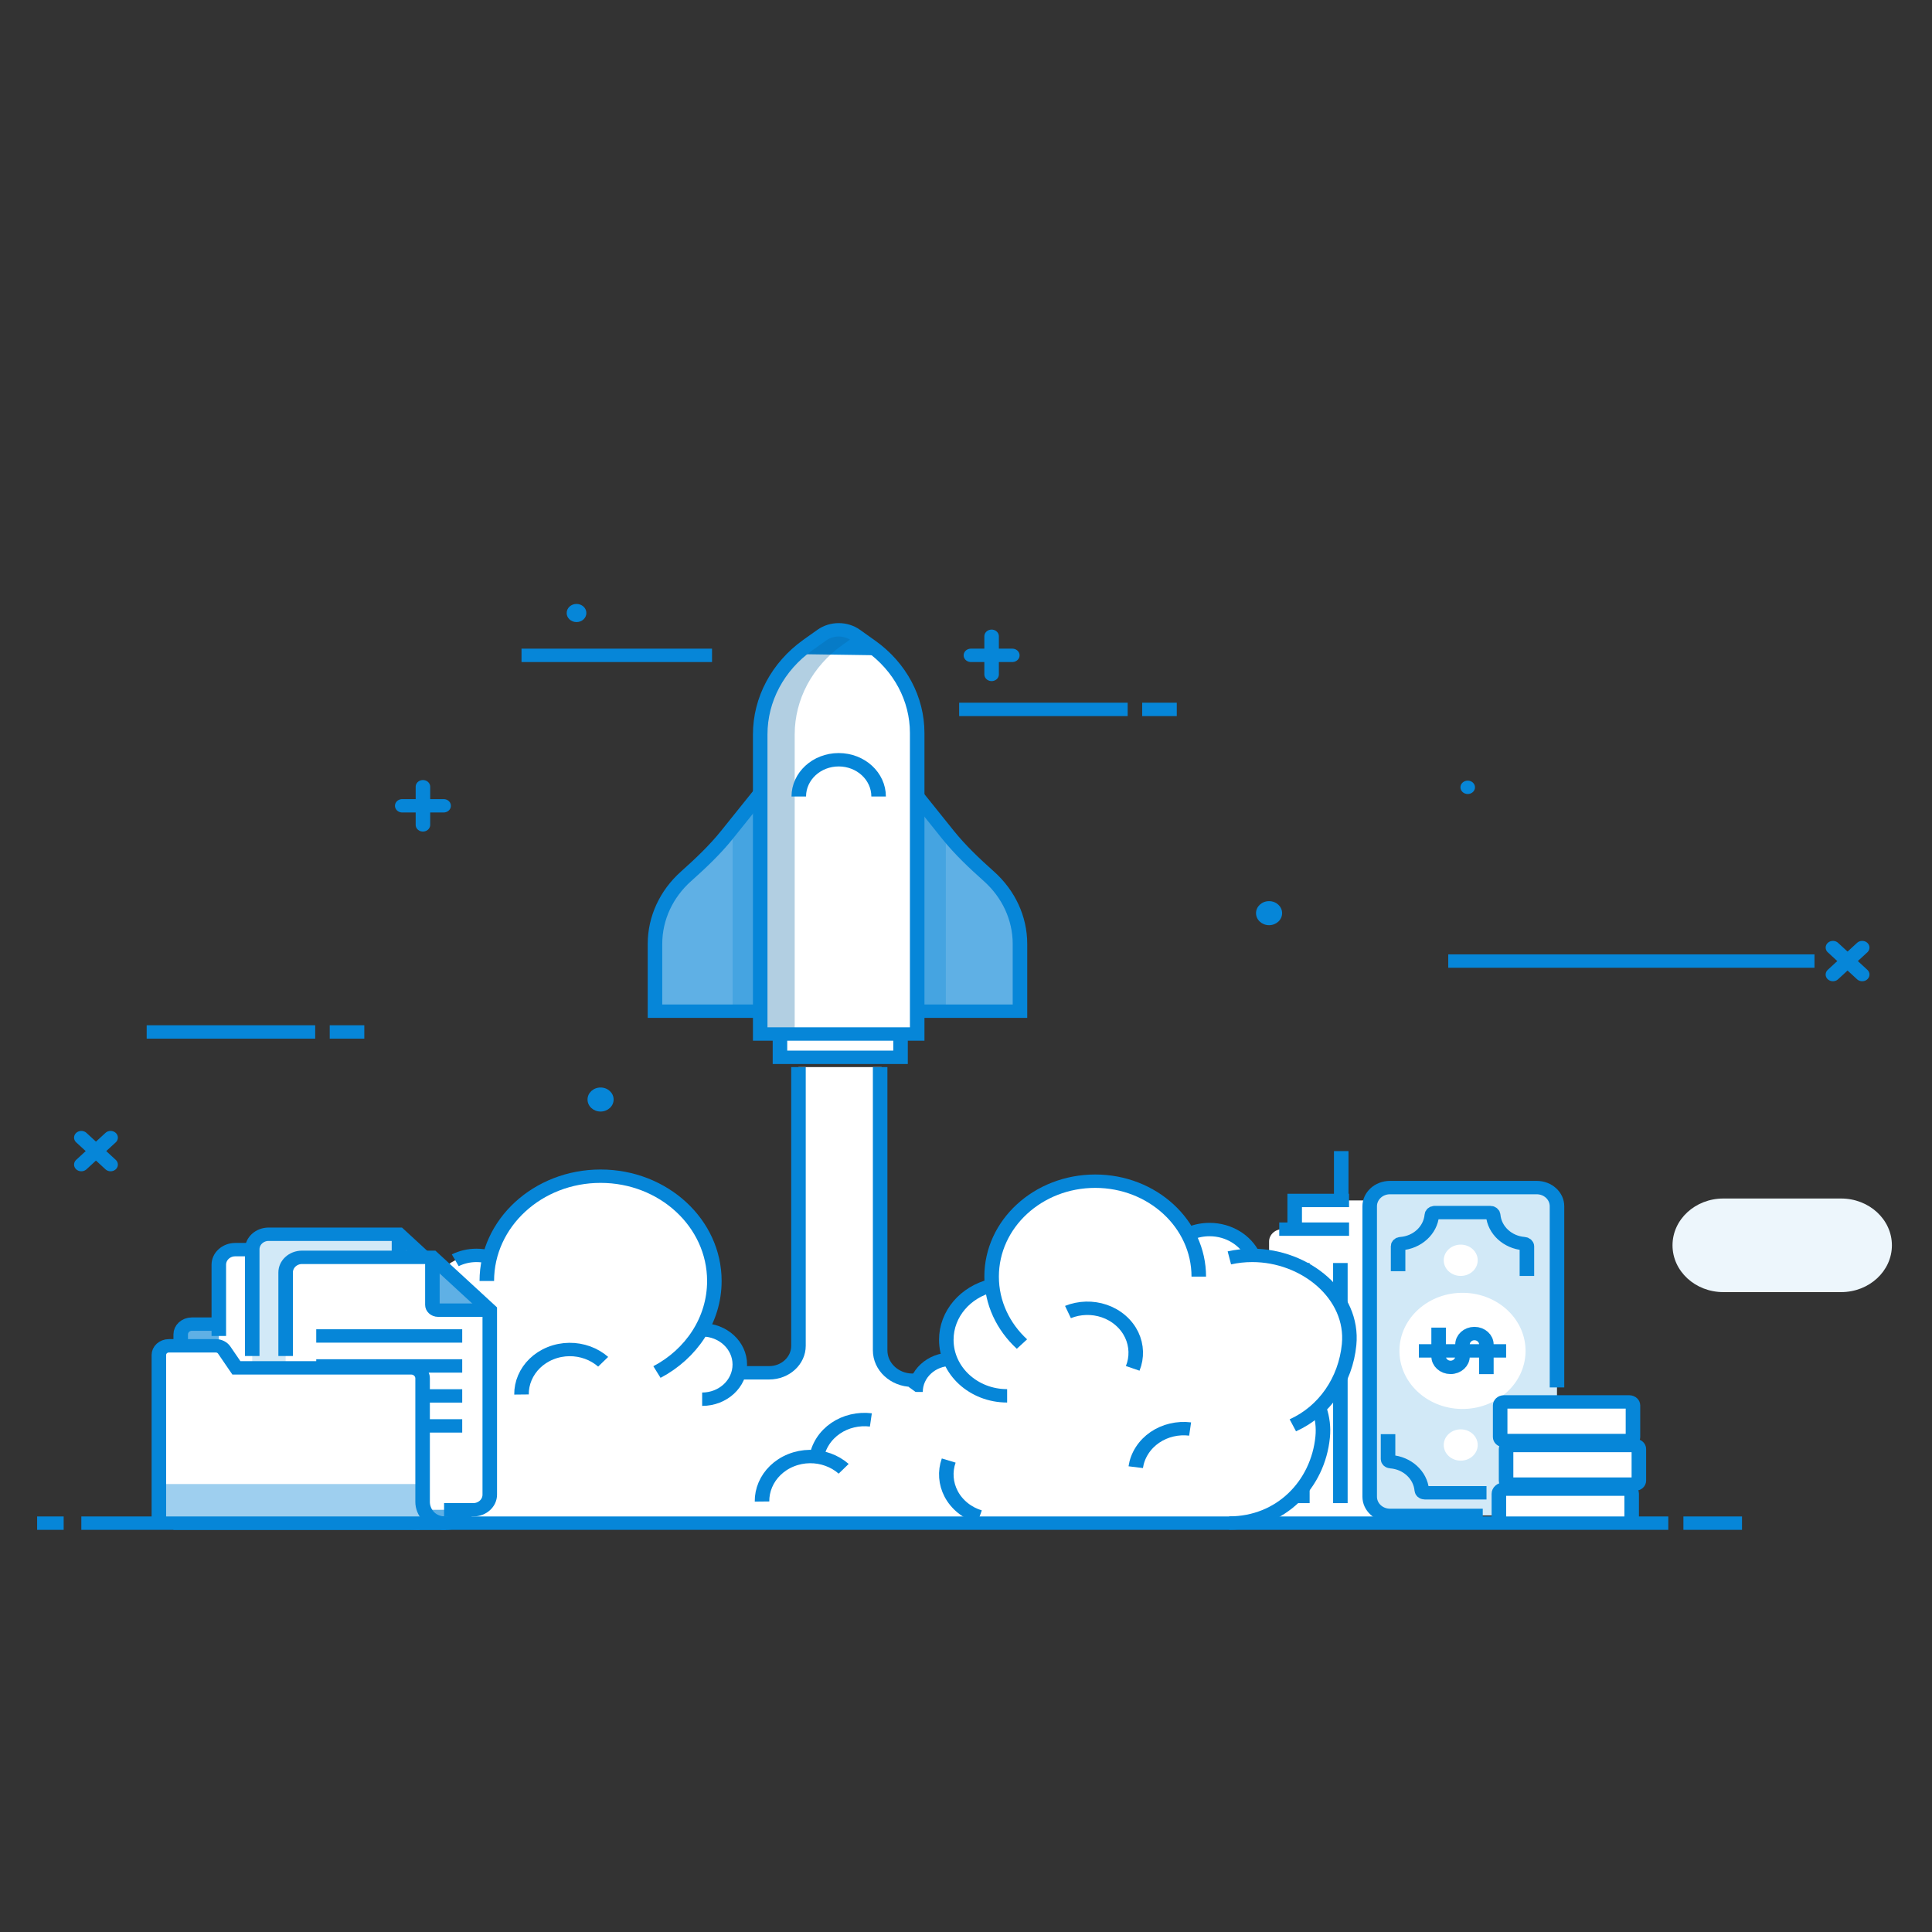 <?xml version="1.0" encoding="UTF-8" standalone="no"?>
<!-- Created with Inkscape (http://www.inkscape.org/) -->

<svg
   xmlns:dc="http://purl.org/dc/elements/1.1/"
   xmlns:cc="http://creativecommons.org/ns#"
   xmlns:rdf="http://www.w3.org/1999/02/22-rdf-syntax-ns#"
   xmlns:svg="http://www.w3.org/2000/svg"
   xmlns="http://www.w3.org/2000/svg"
   xmlns:sodipodi="http://sodipodi.sourceforge.net/DTD/sodipodi-0.dtd"
   xmlns:inkscape="http://www.inkscape.org/namespaces/inkscape"
   id="svg12674"
   version="1.1"
   inkscape:version="0.91 r13725"
   xml:space="preserve"
   width="625"
   height="625"
   viewBox="0 0 625 625"
   sodipodi:docname="market.svg"><rect x="0" y="0" width="625" height="625" fill="#333333" stroke="none"/><defs
     id="defs12678"><clipPath
       clipPathUnits="userSpaceOnUse"
       id="clipPath12700"><path
         d="M 0,500 500,500 500,0 0,0 0,500 Z"
         id="path12702"
         inkscape:connector-curvature="0" /></clipPath><clipPath
       clipPathUnits="userSpaceOnUse"
       id="clipPath13056"><path
         d="M 0,500 500,500 500,0 0,0 0,500 Z"
         id="path13058"
         inkscape:connector-curvature="0" /></clipPath><clipPath
       clipPathUnits="userSpaceOnUse"
       id="clipPath13232"><path
         d="m 49.112,116.434 46.922,0 0,-2.119 -46.922,0 0,2.119 z"
         id="path13234"
         inkscape:connector-curvature="0" /></clipPath><clipPath
       clipPathUnits="userSpaceOnUse"
       id="clipPath13248"><path
         d="m 62.893,114.274 4.861,0 0,-32.178 -4.861,0 0,32.178 z"
         id="path13250"
         inkscape:connector-curvature="0" /></clipPath><clipPath
       clipPathUnits="userSpaceOnUse"
       id="clipPath13266"><path
         d="m 64.509,126.709 27.263,0 0,-2.543 -27.263,0 0,2.543 z"
         id="path13268"
         inkscape:connector-curvature="0" /></clipPath><clipPath
       clipPathUnits="userSpaceOnUse"
       id="clipPath13314"><path
         d="m 66.778,124.166 2.496,0 0,-42.14 -2.496,0 0,42.14 z"
         id="path13316"
         inkscape:connector-curvature="0" /></clipPath><clipPath
       clipPathUnits="userSpaceOnUse"
       id="clipPath13328"><path
         d="m 86.928,124.166 2.594,0 0,-42.14 -2.594,0 0,42.14 z"
         id="path13330"
         inkscape:connector-curvature="0" /></clipPath><clipPath
       clipPathUnits="userSpaceOnUse"
       id="clipPath13650"><path
         d="M 0,500 500,500 500,0 0,0 0,500 Z"
         id="path13652"
         inkscape:connector-curvature="0" /></clipPath><clipPath
       clipPathUnits="userSpaceOnUse"
       id="clipPath13784"><path
         d="m 337.862,125.236 29.112,0 0,-43.21 -29.112,0 0,43.21 z"
         id="path13786"
         inkscape:connector-curvature="0" /></clipPath><clipPath
       clipPathUnits="userSpaceOnUse"
       id="clipPath13882"><path
         d="m 400.414,104.944 13.161,0 0,-22.11 -13.161,0 0,22.11 z"
         id="path13884"
         inkscape:connector-curvature="0" /></clipPath><clipPath
       clipPathUnits="userSpaceOnUse"
       id="clipPath14024"><path
         d="M 0,500 500,500 500,0 0,0 0,500 Z"
         id="path14026"
         inkscape:connector-curvature="0" /></clipPath><clipPath
       id="clipPath5128"
       clipPathUnits="userSpaceOnUse"><path
         inkscape:connector-curvature="0"
         id="path5130"
         d="M 0,500 500,500 500,0 0,0 0,500 Z" /></clipPath><clipPath
       id="clipPath5260"
       clipPathUnits="userSpaceOnUse"><path
         inkscape:connector-curvature="0"
         id="path5262"
         d="m 102.134,392.131 21.735,0 0,-60.899 -21.735,0 0,60.899 z" /></clipPath><clipPath
       id="clipPath5276"
       clipPathUnits="userSpaceOnUse"><path
         inkscape:connector-curvature="0"
         id="path5278"
         d="m 111.339,380.065 41.439,0 0,-49.33 -41.439,0 0,49.33 z" /></clipPath><clipPath
       id="clipPath5588"
       clipPathUnits="userSpaceOnUse"><path
         inkscape:connector-curvature="0"
         id="path5590"
         d="M 0,500 500,500 500,0 0,0 0,500 Z" /></clipPath><clipPath
       id="clipPath5652"
       clipPathUnits="userSpaceOnUse"><path
         inkscape:connector-curvature="0"
         id="path5654"
         d="M 0,500 500,500 500,0 0,0 0,500 Z" /></clipPath><clipPath
       id="clipPath5756"
       clipPathUnits="userSpaceOnUse"><path
         inkscape:connector-curvature="0"
         id="path5758"
         d="m 127.496,162.069 6.969,0 0,-6.41 -6.969,0 0,6.41 z" /></clipPath><clipPath
       id="clipPath5788"
       clipPathUnits="userSpaceOnUse"><path
         inkscape:connector-curvature="0"
         id="path5790"
         d="m 127.496,158.042 9.161,0 0,-74.816 -9.161,0 0,74.816 z" /></clipPath><clipPath
       id="clipPath5832"
       clipPathUnits="userSpaceOnUse"><path
         inkscape:connector-curvature="0"
         id="path5834"
         d="m 128.762,158.634 8.118,0 0,-5.95 -8.118,0 0,5.95 z" /></clipPath><clipPath
       id="clipPath6202"
       clipPathUnits="userSpaceOnUse"><path
         inkscape:connector-curvature="0"
         id="path6204"
         d="M 0,500 500,500 500,0 0,0 0,500 Z" /></clipPath><clipPath
       id="clipPath6312"
       clipPathUnits="userSpaceOnUse"><path
         inkscape:connector-curvature="0"
         id="path6314"
         d="M 0,500 500,500 500,0 0,0 0,500 Z" /></clipPath><clipPath
       id="clipPath6478"
       clipPathUnits="userSpaceOnUse"><path
         inkscape:connector-curvature="0"
         id="path6480"
         d="m 357.563,165.355 3.765,0 0,-25.649 -3.765,0 0,25.649 z" /></clipPath><clipPath
       id="clipPath6498"
       clipPathUnits="userSpaceOnUse"><path
         inkscape:connector-curvature="0"
         id="path6500"
         d="m 375.814,165.76 3.764,0 0,-25.649 -3.764,0 0,25.649 z" /></clipPath><clipPath
       id="clipPath6530"
       clipPathUnits="userSpaceOnUse"><path
         inkscape:connector-curvature="0"
         id="path6532"
         d="m 360.413,182.453 9.883,0 0,-45.303 -9.883,0 0,45.303 z" /></clipPath><clipPath
       id="clipPath6734"
       clipPathUnits="userSpaceOnUse"><path
         inkscape:connector-curvature="0"
         id="path6736"
         d="M 0,500 500,500 500,0 0,0 0,500 Z" /></clipPath><clipPath
       id="clipPath6898"
       clipPathUnits="userSpaceOnUse"><path
         inkscape:connector-curvature="0"
         id="path6900"
         d="m 421.08,393.149 10.768,0 0,-2.421 -10.768,0 0,2.421 z" /></clipPath><clipPath
       id="clipPath6942"
       clipPathUnits="userSpaceOnUse"><path
         inkscape:connector-curvature="0"
         id="path6944"
         d="m 384.349,384.182 17.939,0 0,-12.271 -17.939,0 0,12.271 z" /></clipPath><clipPath
       id="clipPath6966"
       clipPathUnits="userSpaceOnUse"><path
         inkscape:connector-curvature="0"
         id="path6968"
         d="m 337.948,363.608 44.186,0 0,-30.789 -44.186,0 0,30.789 z" /></clipPath></defs><sodipodi:namedview
     pagecolor="#ffffff"
     bordercolor="#666666"
     borderopacity="1"
     objecttolerance="10"
     gridtolerance="10"
     guidetolerance="10"
     inkscape:pageopacity="0"
     inkscape:pageshadow="2"
     inkscape:window-width="1920"
     inkscape:window-height="1027"
     id="namedview12676"
     showgrid="false"
     inkscape:zoom="0.7552"
     inkscape:cx="260.85805"
     inkscape:cy="312.19875"
     inkscape:window-x="0"
     inkscape:window-y="0"
     inkscape:window-maximized="1"
     inkscape:current-layer="g5110" /><g
     id="g12682"
     inkscape:groupmode="layer"
     inkscape:label="Flat line Designed Concepts 6"
     transform="matrix(1.25,0,0,-1.25,0,625)"><path
       d="m 250,250 250,0 0,250 -250,0 0,-250 z"
       style="fill:#000000;fill-opacity:0;fill-rule:nonzero;stroke:none"
       id="path12690"
       inkscape:connector-curvature="0" /><g
       id="g14020"><g
         id="g14022"
         clip-path="url(#clipPath14024)"><g
           id="g14028"
           transform="translate(465.972,413.803)" /><g
           inkscape:label="Flat line Designed Concepts 2"
           id="g5110"
           transform="translate(-38.451,12.697)"><g
             id="g19609"
             transform="matrix(2.507,0,0,2.309,-365.074,-350.164)"><g
               transform="translate(-120.977,109.654)"
               id="g6198"><g
                 id="g6200"
                 clip-path="url(#clipPath6202)"><g
                   id="g6206"
                   transform="translate(297.634,167.933)" /><g
                   id="g6210"
                   transform="translate(471.992,108.219)"><path
                     d="m 0,0 -12.156,0 c -2.897,0 -5.245,2.349 -5.245,5.246 0,2.897 2.348,5.245 5.245,5.245 l 12.156,0 c 2.897,0 5.246,-2.348 5.246,-5.245 C 5.246,2.349 2.897,0 0,0"
                     style="fill:#edf6fc;fill-opacity:1;fill-rule:nonzero;stroke:none"
                     id="path6212"
                     inkscape:connector-curvature="0" /></g><path
                   d="m 424.861,112.816 -9.273,0 0,5.678 9.273,0 0,-5.678 z"
                   style="fill:#ffffff;fill-opacity:1;fill-rule:nonzero;stroke:none"
                   id="path6214"
                   inkscape:connector-curvature="0" /><g
                   id="g6216"
                   transform="translate(415.588,112.816)"><path
                     d="m 0,0 0,5.677 5.611,0"
                     style="fill:none;stroke:#0686d8;stroke-width:1.5;stroke-linecap:butt;stroke-linejoin:miter;stroke-miterlimit:10;stroke-dasharray:none;stroke-opacity:1"
                     id="path6218"
                     inkscape:connector-curvature="0" /></g><g
                   id="g6220"
                   transform="translate(427.664,82.699)"><path
                     d="m 0,0 -14.72,0 0,31.187 c 0,0.769 0.622,1.392 1.391,1.392 l 11.938,0 C -0.623,32.579 0,31.956 0,31.187 L 0,0 Z"
                     style="fill:#ffffff;fill-opacity:1;fill-rule:nonzero;stroke:none"
                     id="path6222"
                     inkscape:connector-curvature="0" /></g><g
                   id="g6224"
                   transform="translate(413.992,115.277)"><path
                     d="M 0,0 7.208,0"
                     style="fill:none;stroke:#0686d8;stroke-width:1.5;stroke-linecap:butt;stroke-linejoin:miter;stroke-miterlimit:10;stroke-dasharray:none;stroke-opacity:1"
                     id="path6226"
                     inkscape:connector-curvature="0" /></g><g
                   id="g6228"
                   transform="translate(420.392,124.024)"><path
                     d="M 0,0 0,-5.029"
                     style="fill:none;stroke:#0686d8;stroke-width:1.5;stroke-linecap:butt;stroke-linejoin:miter;stroke-miterlimit:10;stroke-dasharray:none;stroke-opacity:1"
                     id="path6230"
                     inkscape:connector-curvature="0" /></g><g
                   id="g6232"
                   transform="translate(416.38,111.481)"><path
                     d="M 0,0 0,-26.913"
                     style="fill:none;stroke:#0686d8;stroke-width:1.5;stroke-linecap:butt;stroke-linejoin:miter;stroke-miterlimit:10;stroke-dasharray:none;stroke-opacity:1"
                     id="path6234"
                     inkscape:connector-curvature="0" /></g><g
                   id="g6236"
                   transform="translate(420.304,111.481)"><path
                     d="M 0,0 0,-26.913"
                     style="fill:none;stroke:#0686d8;stroke-width:1.5;stroke-linecap:butt;stroke-linejoin:miter;stroke-miterlimit:10;stroke-dasharray:none;stroke-opacity:1"
                     id="path6238"
                     inkscape:connector-curvature="0" /></g><g
                   id="g6240"
                   transform="translate(424.227,111.481)"><path
                     d="M 0,0 0,-26.913"
                     style="fill:none;stroke:#0686d8;stroke-width:1.5;stroke-linecap:butt;stroke-linejoin:miter;stroke-miterlimit:10;stroke-dasharray:none;stroke-opacity:1"
                     id="path6242"
                     inkscape:connector-curvature="0" /></g><g
                   id="g6244"
                   transform="translate(442.666,117.995)"><path
                     d="m 0,0 0,-32.862 c 0,-1.071 -0.869,-1.94 -1.94,-1.94 l -15.455,0 c -1.071,0 -1.94,0.869 -1.94,1.94 l 0,32.862 c 0,1.072 0.869,1.941 1.94,1.941 l 15.455,0 C -0.869,1.941 0,1.072 0,0"
                     style="fill:#d2e9f7;fill-opacity:1;fill-rule:nonzero;stroke:none"
                     id="path6246"
                     inkscape:connector-curvature="0" /></g><g
                   id="g6248"
                   transform="translate(442.666,97.538)"><path
                     d="m 0,0 0,17.022 0,3.282 c 0,1.157 -0.937,2.094 -2.094,2.094 l -15.147,0 c -1.157,0 -2.094,-0.937 -2.094,-2.094 l 0,-19.806 0,-9.819 0,-2.929 c 0,-1.157 0.937,-2.094 2.094,-2.094 l 9.577,0"
                     style="fill:none;stroke:#0686d8;stroke-width:1.5;stroke-linecap:butt;stroke-linejoin:miter;stroke-miterlimit:10;stroke-dasharray:none;stroke-opacity:1"
                     id="path6250"
                     inkscape:connector-curvature="0" /></g><g
                   id="g6252"
                   transform="translate(439.419,101.502)"><path
                     d="m 0,0 c -0.072,-3.594 -3.044,-6.45 -6.638,-6.378 -3.594,0.071 -6.45,3.043 -6.379,6.638 0.072,3.594 3.044,6.45 6.638,6.378 C -2.784,6.566 0.072,3.594 0,0"
                     style="fill:#ffffff;fill-opacity:1;fill-rule:nonzero;stroke:none"
                     id="path6254"
                     inkscape:connector-curvature="0" /></g><g
                   id="g6256"
                   transform="translate(434.481,111.752)"><path
                     d="m 0,0 c -0.019,-0.969 -0.82,-1.738 -1.789,-1.719 -0.968,0.02 -1.738,0.82 -1.718,1.789 0.019,0.968 0.82,1.738 1.788,1.719 C -0.75,1.769 0.019,0.968 0,0"
                     style="fill:#ffffff;fill-opacity:1;fill-rule:nonzero;stroke:none"
                     id="path6258"
                     inkscape:connector-curvature="0" /></g><g
                   id="g6260"
                   transform="translate(434.481,91.048)"><path
                     d="m 0,0 c -0.019,-0.968 -0.82,-1.738 -1.789,-1.719 -0.968,0.02 -1.738,0.82 -1.718,1.789 0.019,0.968 0.82,1.738 1.788,1.719 C -0.75,1.769 0.019,0.969 0,0"
                     style="fill:#ffffff;fill-opacity:1;fill-rule:nonzero;stroke:none"
                     id="path6262"
                     inkscape:connector-curvature="0" /></g><g
                   id="g6264"
                   transform="translate(430.446,104.239)"><path
                     d="m 0,0 0,-3.223 c 0,-0.681 0.552,-1.233 1.232,-1.233 0.681,0 1.233,0.552 1.233,1.233 l 0,1.327 c 0,0.681 0.552,1.233 1.232,1.233 0.681,0 1.233,-0.552 1.233,-1.233 l 0,-3.318"
                     style="fill:none;stroke:#0686d8;stroke-width:1.5;stroke-linecap:butt;stroke-linejoin:miter;stroke-miterlimit:10;stroke-dasharray:none;stroke-opacity:1"
                     id="path6266"
                     inkscape:connector-curvature="0" /></g><g
                   id="g6268"
                   transform="translate(428.408,101.632)"><path
                     d="M 0,0 9.006,0"
                     style="fill:none;stroke:#0686d8;stroke-width:1.5;stroke-linecap:butt;stroke-linejoin:miter;stroke-miterlimit:10;stroke-dasharray:none;stroke-opacity:1"
                     id="path6270"
                     inkscape:connector-curvature="0" /></g><g
                   id="g6272"
                   transform="translate(439.56,110.033)"><path
                     d="m 0,0 0,3.309 c 0,0.169 -0.133,0.299 -0.301,0.313 -1.693,0.145 -3.041,1.496 -3.18,3.191 -0.014,0.162 -0.137,0.29 -0.299,0.29 l -5.737,0 c -0.163,0 -0.286,-0.128 -0.299,-0.29 -0.14,-1.704 -1.502,-3.061 -3.208,-3.193 -0.153,-0.012 -0.274,-0.13 -0.274,-0.283 l 0,-2.806"
                     style="fill:none;stroke:#0686d8;stroke-width:1.5;stroke-linecap:butt;stroke-linejoin:miter;stroke-miterlimit:10;stroke-dasharray:none;stroke-opacity:1"
                     id="path6274"
                     inkscape:connector-curvature="0" /></g><g
                   id="g6276"
                   transform="translate(435.389,85.728)"><path
                     d="m 0,0 -6.383,0 c -0.163,0 -0.286,0.128 -0.299,0.29 -0.14,1.703 -1.502,3.061 -3.208,3.193 -0.153,0.012 -0.274,0.13 -0.274,0.283 l 0,2.806"
                     style="fill:none;stroke:#0686d8;stroke-width:1.5;stroke-linecap:butt;stroke-linejoin:miter;stroke-miterlimit:10;stroke-dasharray:none;stroke-opacity:1"
                     id="path6278"
                     inkscape:connector-curvature="0" /></g><g
                   id="g6280"
                   transform="translate(436.667,82.335)"><path
                     d="m 0,0 0,3.278 c 0,0.29 0.235,0.525 0.525,0.525 l 12.658,0 c 0.29,0 0.525,-0.235 0.525,-0.525 L 13.708,0 0,0 Z"
                     style="fill:#ffffff;fill-opacity:1;fill-rule:nonzero;stroke:none"
                     id="path6282"
                     inkscape:connector-curvature="0" /></g><g
                   id="g6284"
                   transform="translate(436.667,82.335)"><path
                     d="m 0,0 0,3.278 c 0,0.29 0.235,0.525 0.525,0.525 l 12.658,0 c 0.29,0 0.525,-0.235 0.525,-0.525 l 0,-3.278"
                     style="fill:none;stroke:#0686d8;stroke-width:1.5;stroke-linecap:butt;stroke-linejoin:miter;stroke-miterlimit:10;stroke-dasharray:none;stroke-opacity:1"
                     id="path6286"
                     inkscape:connector-curvature="0" /></g><g
                   id="g6288"
                   transform="translate(450.728,86.697)"><path
                     d="m 0,0 -12.931,0 c -0.214,0 -0.388,0.174 -0.388,0.389 l 0,3.551 c 0,0.214 0.174,0.388 0.388,0.388 L 0,4.328 c 0.215,0 0.389,-0.174 0.389,-0.388 l 0,-3.551 C 0.389,0.174 0.215,0 0,0"
                     style="fill:#ffffff;fill-opacity:1;fill-rule:nonzero;stroke:none"
                     id="path6290"
                     inkscape:connector-curvature="0" /></g><g
                   id="g6292"
                   transform="translate(450.728,86.697)"><path
                     d="m 0,0 -12.931,0 c -0.214,0 -0.388,0.174 -0.388,0.389 l 0,3.551 c 0,0.214 0.174,0.388 0.388,0.388 L 0,4.328 c 0.215,0 0.389,-0.174 0.389,-0.388 l 0,-3.551 C 0.389,0.174 0.215,0 0,0 Z"
                     style="fill:none;stroke:#0686d8;stroke-width:1.5;stroke-linecap:butt;stroke-linejoin:miter;stroke-miterlimit:10;stroke-dasharray:none;stroke-opacity:1"
                     id="path6294"
                     inkscape:connector-curvature="0" /></g><g
                   id="g6296"
                   transform="translate(450.119,91.584)"><path
                     d="m 0,0 -12.931,0 c -0.214,0 -0.389,0.174 -0.389,0.389 l 0,3.55 c 0,0.215 0.175,0.389 0.389,0.389 L 0,4.328 c 0.215,0 0.389,-0.174 0.389,-0.389 l 0,-3.55 C 0.389,0.174 0.215,0 0,0"
                     style="fill:#ffffff;fill-opacity:1;fill-rule:nonzero;stroke:none"
                     id="path6298"
                     inkscape:connector-curvature="0" /></g><g
                   id="g6300"
                   transform="translate(450.119,91.584)"><path
                     d="m 0,0 -12.931,0 c -0.214,0 -0.389,0.174 -0.389,0.389 l 0,3.55 c 0,0.215 0.175,0.389 0.389,0.389 L 0,4.328 c 0.215,0 0.389,-0.174 0.389,-0.389 l 0,-3.55 C 0.389,0.174 0.215,0 0,0 Z"
                     style="fill:none;stroke:#0686d8;stroke-width:1.5;stroke-linecap:butt;stroke-linejoin:miter;stroke-miterlimit:10;stroke-dasharray:none;stroke-opacity:1"
                     id="path6302"
                     inkscape:connector-curvature="0" /></g></g></g><g
               transform="translate(-120.977,109.654)"
               id="g6308"><g
                 id="g6310"
                 clip-path="url(#clipPath6312)"><g
                   id="g6316"
                   transform="translate(382.164,179.59)"><path
                     d="M 0,0 4.274,0"
                     style="fill:none;stroke:#0686d8;stroke-width:1.5;stroke-linecap:round;stroke-linejoin:miter;stroke-miterlimit:10;stroke-dasharray:none;stroke-opacity:1"
                     id="path6318"
                     inkscape:connector-curvature="0" /></g><g
                   id="g6320"
                   transform="translate(384.301,177.453)"><path
                     d="M 0,0 0,4.274"
                     style="fill:none;stroke:#0686d8;stroke-width:1.5;stroke-linecap:round;stroke-linejoin:miter;stroke-miterlimit:10;stroke-dasharray:none;stroke-opacity:1"
                     id="path6322"
                     inkscape:connector-curvature="0" /></g><g
                   id="g6324"
                   transform="translate(323.459,162.727)"><path
                     d="M 0,0 4.274,0"
                     style="fill:none;stroke:#0686d8;stroke-width:1.5;stroke-linecap:round;stroke-linejoin:miter;stroke-miterlimit:10;stroke-dasharray:none;stroke-opacity:1"
                     id="path6326"
                     inkscape:connector-curvature="0" /></g><g
                   id="g6328"
                   transform="translate(325.596,160.59)"><path
                     d="M 0,0 0,4.274"
                     style="fill:none;stroke:#0686d8;stroke-width:1.5;stroke-linecap:round;stroke-linejoin:miter;stroke-miterlimit:10;stroke-dasharray:none;stroke-opacity:1"
                     id="path6330"
                     inkscape:connector-curvature="0" /></g><g
                   id="g6332"
                   transform="translate(471.15,143.813)"><path
                     d="M 0,0 3.022,3.022"
                     style="fill:none;stroke:#0686d8;stroke-width:1.5;stroke-linecap:round;stroke-linejoin:miter;stroke-miterlimit:10;stroke-dasharray:none;stroke-opacity:1"
                     id="path6334"
                     inkscape:connector-curvature="0" /></g><g
                   id="g6336"
                   transform="translate(474.173,143.813)"><path
                     d="M 0,0 -3.022,3.022"
                     style="fill:none;stroke:#0686d8;stroke-width:1.5;stroke-linecap:round;stroke-linejoin:miter;stroke-miterlimit:10;stroke-dasharray:none;stroke-opacity:1"
                     id="path6338"
                     inkscape:connector-curvature="0" /></g><g
                   id="g6340"
                   transform="translate(290.332,122.513)"><path
                     d="M 0,0 3.022,3.022"
                     style="fill:none;stroke:#0686d8;stroke-width:1.5;stroke-linecap:round;stroke-linejoin:miter;stroke-miterlimit:10;stroke-dasharray:none;stroke-opacity:1"
                     id="path6342"
                     inkscape:connector-curvature="0" /></g><g
                   id="g6344"
                   transform="translate(293.354,122.513)"><path
                     d="M 0,0 -3.022,3.022"
                     style="fill:none;stroke:#0686d8;stroke-width:1.5;stroke-linecap:round;stroke-linejoin:miter;stroke-miterlimit:10;stroke-dasharray:none;stroke-opacity:1"
                     id="path6346"
                     inkscape:connector-curvature="0" /></g><g
                   id="g6348"
                   transform="translate(297.078,137.378)"><path
                     d="M 0,0 17.396,0"
                     style="fill:none;stroke:#0686d8;stroke-width:1.5;stroke-linecap:butt;stroke-linejoin:miter;stroke-miterlimit:10;stroke-dasharray:none;stroke-opacity:1"
                     id="path6350"
                     inkscape:connector-curvature="0" /></g><g
                   id="g6352"
                   transform="translate(355.439,179.59)"><path
                     d="M 0,0 -19.667,0"
                     style="fill:none;stroke:#0686d8;stroke-width:1.5;stroke-linecap:butt;stroke-linejoin:miter;stroke-miterlimit:10;stroke-dasharray:none;stroke-opacity:1"
                     id="path6354"
                     inkscape:connector-curvature="0" /></g><g
                   id="g6356"
                   transform="translate(431.441,145.324)"><path
                     d="M 0,0 37.806,0"
                     style="fill:none;stroke:#0686d8;stroke-width:1.5;stroke-linecap:butt;stroke-linejoin:miter;stroke-miterlimit:10;stroke-dasharray:none;stroke-opacity:1"
                     id="path6358"
                     inkscape:connector-curvature="0" /></g><g
                   id="g6360"
                   transform="translate(319.544,137.378)"><path
                     d="M 0,0 -3.57,0"
                     style="fill:none;stroke:#0686d8;stroke-width:1.5;stroke-linecap:butt;stroke-linejoin:miter;stroke-miterlimit:10;stroke-dasharray:none;stroke-opacity:1"
                     id="path6362"
                     inkscape:connector-curvature="0" /></g><g
                   id="g6364"
                   transform="translate(380.95,173.531)"><path
                     d="M 0,0 17.396,0"
                     style="fill:none;stroke:#0686d8;stroke-width:1.5;stroke-linecap:butt;stroke-linejoin:miter;stroke-miterlimit:10;stroke-dasharray:none;stroke-opacity:1"
                     id="path6366"
                     inkscape:connector-curvature="0" /></g><g
                   id="g6368"
                   transform="translate(403.416,173.531)"><path
                     d="M 0,0 -3.57,0"
                     style="fill:none;stroke:#0686d8;stroke-width:1.5;stroke-linecap:butt;stroke-linejoin:miter;stroke-miterlimit:10;stroke-dasharray:none;stroke-opacity:1"
                     id="path6370"
                     inkscape:connector-curvature="0" /></g><g
                   id="g6372"
                   transform="translate(414.29,150.693)"><path
                     d="m 0,0 c 0,-0.744 -0.603,-1.347 -1.347,-1.347 -0.744,0 -1.347,0.603 -1.347,1.347 0,0.744 0.603,1.347 1.347,1.347 C -0.603,1.347 0,0.744 0,0"
                     style="fill:#0686d8;fill-opacity:1;fill-rule:nonzero;stroke:none"
                     id="path6374"
                     inkscape:connector-curvature="0" /></g><g
                   id="g6376"
                   transform="translate(345.281,129.805)"><path
                     d="m 0,0 c 0,-0.744 -0.603,-1.347 -1.347,-1.347 -0.744,0 -1.347,0.603 -1.347,1.347 0,0.744 0.603,1.347 1.347,1.347 C -0.603,1.347 0,0.744 0,0"
                     style="fill:#0686d8;fill-opacity:1;fill-rule:nonzero;stroke:none"
                     id="path6378"
                     inkscape:connector-curvature="0" /></g><g
                   id="g6380"
                   transform="translate(434.201,164.798)"><path
                     d="m 0,0 c 0,-0.414 -0.336,-0.75 -0.75,-0.75 -0.415,0 -0.751,0.336 -0.751,0.75 0,0.414 0.336,0.75 0.751,0.75 C -0.336,0.75 0,0.414 0,0"
                     style="fill:#0686d8;fill-opacity:1;fill-rule:nonzero;stroke:none"
                     id="path6382"
                     inkscape:connector-curvature="0" /></g><g
                   id="g6384"
                   transform="translate(342.468,184.335)"><path
                     d="m 0,0 c 0,-0.562 -0.455,-1.017 -1.017,-1.017 -0.562,0 -1.017,0.455 -1.017,1.017 0,0.562 0.455,1.017 1.017,1.017 C -0.455,1.017 0,0.562 0,0"
                     style="fill:#0686d8;fill-opacity:1;fill-rule:nonzero;stroke:none"
                     id="path6386"
                     inkscape:connector-curvature="0" /></g><g
                   id="g6388"
                   transform="translate(407.492,82.335)"><path
                     d="m 0,0 -74.699,0 c -4.152,0 -7.549,3.397 -7.549,7.549 l 0,0.289 c 0,4.152 3.397,7.549 7.549,7.549 l 74.699,0 c 4.152,0 7.549,-3.397 7.549,-7.549 l 0,-0.289 C 7.549,3.397 4.152,0 0,0"
                     style="fill:#ffffff;fill-opacity:1;fill-rule:nonzero;stroke:none"
                     id="path6390"
                     inkscape:connector-curvature="0" /></g><g
                   id="g6392"
                   transform="translate(355.679,109.467)"><path
                     d="m 0,0 c 0,-6.486 -5.258,-11.745 -11.745,-11.745 -6.486,0 -11.745,5.259 -11.745,11.745 0,6.486 5.259,11.745 11.745,11.745 C -5.258,11.745 0,6.486 0,0"
                     style="fill:#ffffff;fill-opacity:1;fill-rule:nonzero;stroke:none"
                     id="path6394"
                     inkscape:connector-curvature="0" /></g><g
                   id="g6396"
                   transform="translate(335.772,107.689)"><path
                     d="m 0,0 c 0,-2.567 -2.081,-4.648 -4.648,-4.648 -2.567,0 -4.648,2.081 -4.648,4.648 0,2.567 2.081,4.648 4.648,4.648 C -2.081,4.648 0,2.567 0,0"
                     style="fill:#ffffff;fill-opacity:1;fill-rule:nonzero;stroke:none"
                     id="path6398"
                     inkscape:connector-curvature="0" /></g><g
                   id="g6400"
                   transform="translate(333.498,102.397)"><path
                     d="m 0,0 c 0,-3.783 -3.067,-6.85 -6.85,-6.85 -3.784,0 -6.851,3.067 -6.851,6.85 0,3.783 3.067,6.85 6.851,6.85 C -3.067,6.85 0,3.783 0,0"
                     style="fill:#ffffff;fill-opacity:1;fill-rule:nonzero;stroke:none"
                     id="path6402"
                     inkscape:connector-curvature="0" /></g><g
                   id="g6404"
                   transform="translate(334.505,91.596)"><path
                     d="m 0,0 c 0,-5.115 -4.146,-9.261 -9.261,-9.261 -5.115,0 -9.261,4.146 -9.261,9.261 0,5.115 4.146,9.261 9.261,9.261 C -4.146,9.261 0,5.115 0,0"
                     style="fill:#ffffff;fill-opacity:1;fill-rule:nonzero;stroke:none"
                     id="path6406"
                     inkscape:connector-curvature="0" /></g><g
                   id="g6408"
                   transform="translate(325.245,82.335)"><path
                     d="m 0,0 c -5.115,0 -9.261,4.146 -9.261,9.261 0,3.137 1.56,5.91 3.946,7.585"
                     style="fill:none;stroke:#0686d8;stroke-width:1.5;stroke-linecap:butt;stroke-linejoin:miter;stroke-miterlimit:10;stroke-dasharray:none;stroke-opacity:1"
                     id="path6410"
                     inkscape:connector-curvature="0" /></g><g
                   id="g6412"
                   transform="translate(358.307,100.102)"><path
                     d="m 0,0 c 0,-2.147 -1.74,-3.887 -3.887,-3.887 -2.147,0 -3.887,1.74 -3.887,3.887 0,2.147 1.74,3.887 3.887,3.887 C -1.74,3.887 0,2.147 0,0"
                     style="fill:#ffffff;fill-opacity:1;fill-rule:nonzero;stroke:none"
                     id="path6414"
                     inkscape:connector-curvature="0" /></g><g
                   id="g6416"
                   transform="translate(405.686,109.958)"><path
                     d="m 0,0 c 0,-5.906 -4.787,-10.693 -10.693,-10.693 -5.905,0 -10.693,4.787 -10.693,10.693 0,5.905 4.788,10.693 10.693,10.693 C -4.787,10.693 0,5.905 0,0"
                     style="fill:#ffffff;fill-opacity:1;fill-rule:nonzero;stroke:none"
                     id="path6418"
                     inkscape:connector-curvature="0" /></g><g
                   id="g6420"
                   transform="translate(407.552,103.989)"><path
                     d="m 0,0 c -0.342,-3.788 -3.063,-6.841 -6.84,-6.841 -3.778,0 -6.841,3.063 -6.841,6.841 0,3.778 3.063,6.841 6.841,6.841 C -3.063,6.841 0.34,3.763 0,0"
                     style="fill:#ffffff;fill-opacity:1;fill-rule:nonzero;stroke:none"
                     id="path6422"
                     inkscape:connector-curvature="0" /></g><g
                   id="g6424"
                   transform="translate(400.7,99.265)"><path
                     d="m 0,0 c -0.343,-3.789 -3.063,-6.841 -6.841,-6.841 -3.777,0 -6.84,3.063 -6.84,6.841 0,3.778 3.063,6.84 6.84,6.84 C -3.063,6.84 0.34,3.762 0,0"
                     style="fill:#ffffff;fill-opacity:1;fill-rule:nonzero;stroke:none"
                     id="path6426"
                     inkscape:connector-curvature="0" /></g><g
                   id="g6428"
                   transform="translate(353.646,99.176)"><path
                     d="m 0,0 c -0.653,-3.789 -5.841,-6.841 -13.045,-6.841 -7.205,0 -13.045,3.063 -13.045,6.841 0,3.778 5.84,6.841 13.045,6.841 C -5.841,6.841 0.649,3.762 0,0"
                     style="fill:#ffffff;fill-opacity:1;fill-rule:nonzero;stroke:none"
                     id="path6430"
                     inkscape:connector-curvature="0" /></g><g
                   id="g6432"
                   transform="translate(421.204,102.336)"><path
                     d="m 0,0 c -0.501,-5.539 -4.477,-10.001 -10,-10.001 -5.524,0 -10.001,4.478 -10.001,10.001 0,5.523 4.477,10.001 10.001,10.001 5.523,0 10.497,-4.5 10,-10.001"
                     style="fill:#ffffff;fill-opacity:1;fill-rule:nonzero;stroke:none"
                     id="path6434"
                     inkscape:connector-curvature="0" /></g><g
                   id="g6436"
                   transform="translate(418.476,91.983)"><path
                     d="m 0,0 c -0.483,-5.343 -4.32,-9.648 -9.648,-9.648 -5.328,0 -9.648,4.32 -9.648,9.648 0,5.328 4.32,9.648 9.648,9.648 C -4.32,9.648 0.48,5.307 0,0"
                     style="fill:#ffffff;fill-opacity:1;fill-rule:nonzero;stroke:none"
                     id="path6438"
                     inkscape:connector-curvature="0" /></g><g
                   id="g6440"
                   transform="translate(392.183,102.874)"><path
                     d="m 0,0 c 0,-3.468 -2.811,-6.279 -6.279,-6.279 -3.468,0 -6.28,2.811 -6.28,6.279 0,3.468 2.812,6.279 6.28,6.279 C -2.811,6.279 0,3.468 0,0"
                     style="fill:#ffffff;fill-opacity:1;fill-rule:nonzero;stroke:none"
                     id="path6442"
                     inkscape:connector-curvature="0" /></g><g
                   id="g6444"
                   transform="translate(384.082,97.367)"><path
                     d="m 0,0 c 0,-2.023 -1.64,-3.664 -3.664,-3.664 -2.023,0 -3.663,1.641 -3.663,3.664 0,2.023 1.64,3.664 3.663,3.664 C -1.64,3.664 0,2.023 0,0"
                     style="fill:#ffffff;fill-opacity:1;fill-rule:nonzero;stroke:none"
                     id="path6446"
                     inkscape:connector-curvature="0" /></g><g
                   id="g6448"
                   transform="translate(376.445,97.028)"><path
                     d="M 0,0 C 0,2.023 1.64,3.664 3.664,3.664"
                     style="fill:none;stroke:#0686d8;stroke-width:1.5;stroke-linecap:butt;stroke-linejoin:miter;stroke-miterlimit:10;stroke-dasharray:none;stroke-opacity:1"
                     id="path6450"
                     inkscape:connector-curvature="0" /></g><g
                   id="g6452"
                   transform="translate(369.029,95.029)"><path
                     d="m 0,0 c 0,-2.339 -3.271,-4.236 -7.305,-4.236 -4.034,0 -7.305,1.897 -7.305,4.236 0,2.339 3.271,4.236 7.305,4.236 C -3.271,4.236 0,2.339 0,0"
                     style="fill:#ffffff;fill-opacity:1;fill-rule:nonzero;stroke:none"
                     id="path6454"
                     inkscape:connector-curvature="0" /></g><g
                   id="g6456"
                   transform="translate(411.407,112.027)"><path
                     d="m 0,0 c 0,-2.716 -4.61,-9.965 -4.61,-6.633 0,2.716 -4.919,2.202 -4.919,4.919 0,2.716 2.203,4.918 4.919,4.918 C -1.893,3.204 0,2.717 0,0"
                     style="fill:#ffffff;fill-opacity:1;fill-rule:nonzero;stroke:none"
                     id="path6458"
                     inkscape:connector-curvature="0" /></g><g
                   id="g6460"
                   transform="translate(404.83,114.822)"><path
                     d="m 0,0 c 0.602,0.263 1.268,0.409 1.967,0.409 1.995,0 3.712,-1.188 4.484,-2.894"
                     style="fill:none;stroke:#0686d8;stroke-width:1.5;stroke-linecap:butt;stroke-linejoin:miter;stroke-miterlimit:10;stroke-dasharray:none;stroke-opacity:1"
                     id="path6462"
                     inkscape:connector-curvature="0" /></g><g
                   id="g6464"
                   transform="translate(387.433,102.397)"><path
                     d="m 0,0 c -1.935,1.935 -3.132,4.608 -3.132,7.561 0,2.953 1.197,5.626 3.132,7.561 1.935,1.935 4.608,3.132 7.561,3.132 2.953,0 5.626,-1.197 7.561,-3.132 1.935,-1.935 3.132,-4.608 3.132,-7.561"
                     style="fill:none;stroke:#0686d8;stroke-width:1.5;stroke-linecap:butt;stroke-linejoin:miter;stroke-miterlimit:10;stroke-dasharray:none;stroke-opacity:1"
                     id="path6466"
                     inkscape:connector-curvature="0" /></g><path
                   d="m 374.899,134.536 -12.447,0 0,5.244 12.447,0 0,-5.244 z"
                   style="fill:#ffffff;fill-opacity:1;fill-rule:nonzero;stroke:#0686d8;stroke-width:1.5;stroke-linecap:butt;stroke-linejoin:miter;stroke-miterlimit:10;stroke-dasharray:none;stroke-opacity:1"
                   id="path6468"
                   inkscape:connector-curvature="0" /><g
                   id="g6470"
                   transform="translate(349.551,139.706)"><path
                     d="m 0,0 11.777,0 0,25.649 L 7.43,19.77 C 6.18,18.079 4.71,16.574 3.201,15.11 1.178,13.148 0,10.428 0,7.546 L 0,0 Z"
                     style="fill:#5fb0e5;fill-opacity:1;fill-rule:nonzero;stroke:none"
                     id="path6472"
                     inkscape:connector-curvature="0" /></g><g
                   id="g6474"><g
                     id="g6476" /><g
                     id="g6482"><g
                       clip-path="url(#clipPath6478)"
                       id="g6484"
                       style="opacity:0.3"><g
                         transform="translate(357.563,160.264)"
                         id="g6486"><path
                           d="m 0,0 0,-20.557 3.764,0 0,25.648 L 0,0 Z"
                           style="fill:#0686d8;fill-opacity:1;fill-rule:nonzero;stroke:none"
                           id="path6488"
                           inkscape:connector-curvature="0" /></g></g></g></g><g
                   id="g6490"
                   transform="translate(387.228,139.215)"><path
                     d="m 0,0 -11.777,0 0,25.649 4.347,-5.879 c 1.25,-1.691 2.72,-3.196 4.229,-4.66 C -1.178,13.148 0,10.428 0,7.546 L 0,0 Z"
                     style="fill:#5fb0e5;fill-opacity:1;fill-rule:nonzero;stroke:none"
                     id="path6492"
                     inkscape:connector-curvature="0" /></g><g
                   id="g6494"><g
                     id="g6496" /><g
                     id="g6502"><g
                       clip-path="url(#clipPath6498)"
                       id="g6504"
                       style="opacity:0.3"><g
                         transform="translate(379.578,160.668)"
                         id="g6506"><path
                           d="m 0,0 0,-20.557 -3.764,0 0,25.648 L 0,0 Z"
                           style="fill:#0686d8;fill-opacity:1;fill-rule:nonzero;stroke:none"
                           id="path6508"
                           inkscape:connector-curvature="0" /></g></g></g></g><g
                   id="g6510"
                   transform="translate(349.551,139.706)"><path
                     d="m 0,0 11.777,0 0,25.649 L 7.43,19.77 C 6.18,18.079 4.71,16.574 3.201,15.11 1.178,13.148 0,10.428 0,7.546 L 0,0 Z"
                     style="fill:none;stroke:#0686d8;stroke-width:1.5;stroke-linecap:butt;stroke-linejoin:miter;stroke-miterlimit:10;stroke-dasharray:none;stroke-opacity:1"
                     id="path6512"
                     inkscape:connector-curvature="0" /></g><g
                   id="g6514"
                   transform="translate(387.228,139.706)"><path
                     d="m 0,0 -11.777,0 0,25.649 4.347,-5.879 c 1.25,-1.691 2.72,-3.196 4.229,-4.66 C -1.178,13.148 0,10.428 0,7.546 L 0,0 Z"
                     style="fill:none;stroke:#0686d8;stroke-width:1.5;stroke-linecap:butt;stroke-linejoin:miter;stroke-miterlimit:10;stroke-dasharray:none;stroke-opacity:1"
                     id="path6516"
                     inkscape:connector-curvature="0" /></g><g
                   id="g6518"
                   transform="translate(376.618,137.15)"><path
                     d="m 0,0 -16.205,0 0,33.581 c 0,3.918 1.816,7.615 4.916,10.011 l 1.447,1.117 c 1.025,0.792 2.454,0.792 3.479,0 L -4.785,43.49 C -1.767,41.159 0,37.561 0,33.747 L 0,0 Z"
                     style="fill:#ffffff;fill-opacity:1;fill-rule:nonzero;stroke:none"
                     id="path6520"
                     inkscape:connector-curvature="0" /></g><g
                   id="g6522"
                   transform="translate(364.37,179.726)"><path
                     d="m 0,0 1.93,1.491 c 1.366,1.056 3.273,1.056 4.64,0 L 8.675,-0.136 0,0 Z"
                     style="fill:#0686d8;fill-opacity:1;fill-rule:nonzero;stroke:none"
                     id="path6524"
                     inkscape:connector-curvature="0" /></g><g
                   id="g6526"><g
                     id="g6528" /><g
                     id="g6534"><g
                       clip-path="url(#clipPath6530)"
                       id="g6536"
                       style="opacity:0.31"><g
                         transform="translate(368.89,180.742)"
                         id="g6538"><path
                           d="M 0,0 1.406,1.086 1.364,1.118 c -1.024,0.791 -2.454,0.791 -3.478,0 L -3.561,0 c -3.101,-2.395 -4.917,-6.092 -4.917,-10.011 l 0,-33.581 3.562,0 0,33.581 C -4.916,-6.092 -3.101,-2.395 0,0"
                           style="fill:#0565a2;fill-opacity:1;fill-rule:nonzero;stroke:none"
                           id="path6540"
                           inkscape:connector-curvature="0" /></g></g></g></g><g
                   id="g6542"
                   transform="translate(364.395,163.768)"><path
                     d="M 0,0 C 0,2.276 1.845,4.12 4.12,4.12 6.396,4.12 8.241,2.276 8.241,0"
                     style="fill:none;stroke:#0686d8;stroke-width:1.5;stroke-linecap:butt;stroke-linejoin:miter;stroke-miterlimit:10;stroke-dasharray:none;stroke-opacity:1"
                     id="path6544"
                     inkscape:connector-curvature="0" /></g><g
                   id="g6546"
                   transform="translate(376.618,137.15)"><path
                     d="m 0,0 -16.205,0 0,33.581 c 0,3.918 1.816,7.615 4.916,10.011 l 1.447,1.117 c 1.025,0.792 2.454,0.792 3.479,0 L -4.785,43.49 C -1.767,41.159 0,37.561 0,33.747 L 0,0 Z"
                     style="fill:none;stroke:#0686d8;stroke-width:1.5;stroke-linecap:butt;stroke-linejoin:miter;stroke-miterlimit:10;stroke-dasharray:none;stroke-opacity:1"
                     id="path6548"
                     inkscape:connector-curvature="0" /></g><g
                   id="g6550"
                   transform="translate(385.903,96.594)"><path
                     d="m 0,0 c -3.468,0 -6.279,2.811 -6.279,6.279 0,2.914 1.984,5.364 4.674,6.073"
                     style="fill:none;stroke:#0686d8;stroke-width:1.5;stroke-linecap:butt;stroke-linejoin:miter;stroke-miterlimit:10;stroke-dasharray:none;stroke-opacity:1"
                     id="path6552"
                     inkscape:connector-curvature="0" /></g><g
                   id="g6554"
                   transform="translate(332.19,109.467)"><path
                     d="M 0,0 C 0,6.486 5.258,11.745 11.745,11.745 18.231,11.745 23.49,6.486 23.49,0 c 0,-4.37 -2.387,-8.182 -5.927,-10.205"
                     style="fill:none;stroke:#0686d8;stroke-width:1.5;stroke-linecap:butt;stroke-linejoin:miter;stroke-miterlimit:10;stroke-dasharray:none;stroke-opacity:1"
                     id="path6556"
                     inkscape:connector-curvature="0" /></g><g
                   id="g6558"
                   transform="translate(328.932,111.788)"><path
                     d="m 0,0 c 0.653,0.35 1.399,0.548 2.192,0.548 0.477,0 0.938,-0.072 1.372,-0.206"
                     style="fill:none;stroke:#0686d8;stroke-width:1.5;stroke-linecap:butt;stroke-linejoin:miter;stroke-miterlimit:10;stroke-dasharray:none;stroke-opacity:1"
                     id="path6560"
                     inkscape:connector-curvature="0" /></g><g
                   id="g6562"
                   transform="translate(354.42,103.989)"><path
                     d="M 0,0 C 2.147,0 3.887,-1.74 3.887,-3.887 3.887,-6.034 2.147,-7.774 0,-7.774"
                     style="fill:none;stroke:#0686d8;stroke-width:1.5;stroke-linecap:butt;stroke-linejoin:miter;stroke-miterlimit:10;stroke-dasharray:none;stroke-opacity:1"
                     id="path6564"
                     inkscape:connector-curvature="0" /></g><g
                   id="g6566"
                   transform="translate(384.033,91.082)"><path
                     d="m 0,0 -27.682,0 8.012,9.02 0,33.341 8.58,0 -0.369,-30.437 c -0.023,-1.83 0.809,-3.567 2.249,-4.697 L 0,0 Z"
                     style="fill:#ffffff;fill-opacity:1;fill-rule:nonzero;stroke:none"
                     id="path6568"
                     inkscape:connector-curvature="0" /></g><g
                   id="g6570"
                   transform="translate(372.794,133.443)"><path
                     d="m 0,0 0,-31.75 c 0,-1.838 1.481,-3.333 3.319,-3.351 l 0.89,0"
                     style="fill:none;stroke:#0686d8;stroke-width:1.5;stroke-linecap:butt;stroke-linejoin:miter;stroke-miterlimit:10;stroke-dasharray:none;stroke-opacity:1"
                     id="path6572"
                     inkscape:connector-curvature="0" /></g><g
                   id="g6574"
                   transform="translate(358.298,99.176)"><path
                     d="m 0,0 3.041,0 c 1.67,0 3.024,1.354 3.024,3.024 l 0,31.243"
                     style="fill:none;stroke:#0686d8;stroke-width:1.5;stroke-linecap:butt;stroke-linejoin:miter;stroke-miterlimit:10;stroke-dasharray:none;stroke-opacity:1"
                     id="path6576"
                     inkscape:connector-curvature="0" /></g><g
                   id="g6578"
                   transform="translate(360.6,84.746)"><path
                     d="M 0,0 C -0.007,0.648 0.113,1.287 0.347,1.881 0.581,2.475 0.928,3.025 1.374,3.494 1.821,3.964 2.366,4.354 2.998,4.629 3.63,4.904 4.287,5.038 4.935,5.045 5.583,5.052 6.222,4.932 6.816,4.698 7.41,4.464 7.96,4.117 8.429,3.671"
                     style="fill:none;stroke:#0686d8;stroke-width:1.5;stroke-linecap:butt;stroke-linejoin:miter;stroke-miterlimit:10;stroke-dasharray:none;stroke-opacity:1"
                     id="path6580"
                     inkscape:connector-curvature="0" /></g><g
                   id="g6582"
                   transform="translate(335.772,96.742)"><path
                     d="M 0,0 C -0.007,0.648 0.113,1.287 0.347,1.881 0.581,2.475 0.928,3.024 1.374,3.494 1.821,3.964 2.367,4.354 2.998,4.629 3.63,4.904 4.287,5.038 4.935,5.045 5.583,5.052 6.222,4.931 6.816,4.698 7.41,4.464 7.96,4.117 8.429,3.671"
                     style="fill:none;stroke:#0686d8;stroke-width:1.5;stroke-linecap:butt;stroke-linejoin:miter;stroke-miterlimit:10;stroke-dasharray:none;stroke-opacity:1"
                     id="path6584"
                     inkscape:connector-curvature="0" /></g><g
                   id="g6586"
                   transform="translate(392.183,105.987)"><path
                     d="M 0,0 C 0.594,0.261 1.228,0.4 1.866,0.419 2.504,0.437 3.146,0.333 3.753,0.107 4.361,-0.12 4.934,-0.469 5.434,-0.942 5.935,-1.415 6.316,-1.967 6.577,-2.56 6.837,-3.154 6.977,-3.788 6.995,-4.426 7.014,-5.065 6.91,-5.706 6.684,-6.314"
                     style="fill:none;stroke:#0686d8;stroke-width:1.5;stroke-linecap:butt;stroke-linejoin:miter;stroke-miterlimit:10;stroke-dasharray:none;stroke-opacity:1"
                     id="path6588"
                     inkscape:connector-curvature="0" /></g><g
                   id="g6590"
                   transform="translate(366.223,89.615)"><path
                     d="m 0,0 c 0.087,0.642 0.3,1.278 0.651,1.871 0.35,0.593 0.805,1.087 1.326,1.472 0.521,0.386 1.109,0.663 1.727,0.821 0.618,0.159 1.267,0.2 1.909,0.114"
                     style="fill:none;stroke:#0686d8;stroke-width:1.5;stroke-linecap:butt;stroke-linejoin:miter;stroke-miterlimit:10;stroke-dasharray:none;stroke-opacity:1"
                     id="path6592"
                     inkscape:connector-curvature="0" /></g><g
                   id="g6594"
                   transform="translate(399.18,88.597)"><path
                     d="m 0,0 c 0.086,0.642 0.3,1.278 0.651,1.871 0.35,0.593 0.805,1.087 1.326,1.472 0.521,0.386 1.109,0.662 1.727,0.821 0.618,0.159 1.267,0.2 1.909,0.114"
                     style="fill:none;stroke:#0686d8;stroke-width:1.5;stroke-linecap:butt;stroke-linejoin:miter;stroke-miterlimit:10;stroke-dasharray:none;stroke-opacity:1"
                     id="path6596"
                     inkscape:connector-curvature="0" /></g><g
                   id="g6598"
                   transform="translate(383.055,83.043)"><path
                     d="M 0,0 C -0.616,0.202 -1.202,0.528 -1.721,0.981 -2.24,1.434 -2.643,1.97 -2.927,2.553 -3.211,3.136 -3.376,3.764 -3.419,4.401 -3.463,5.038 -3.385,5.683 -3.183,6.299"
                     style="fill:none;stroke:#0686d8;stroke-width:1.5;stroke-linecap:butt;stroke-linejoin:miter;stroke-miterlimit:10;stroke-dasharray:none;stroke-opacity:1"
                     id="path6600"
                     inkscape:connector-curvature="0" /></g><g
                   id="g6602"
                   transform="translate(321.804,97.553)"><path
                     d="m 0,0 c -1.24,1.24 -2.006,2.952 -2.006,4.844 0,3.783 3.067,6.85 6.85,6.85 1.652,0 3.167,-0.584 4.35,-1.557"
                     style="fill:none;stroke:#0686d8;stroke-width:1.5;stroke-linecap:butt;stroke-linejoin:miter;stroke-miterlimit:10;stroke-dasharray:none;stroke-opacity:1"
                     id="path6604"
                     inkscape:connector-curvature="0" /></g><g
                   id="g6606"
                   transform="translate(408.844,112.056)"><path
                     d="m 0,0 c 0.757,0.183 1.547,0.28 2.36,0.28 5.523,0 10.498,-4.5 10.001,-10 -0.362,-4.005 -2.542,-7.447 -5.809,-9.046"
                     style="fill:none;stroke:#0686d8;stroke-width:1.5;stroke-linecap:butt;stroke-linejoin:miter;stroke-miterlimit:10;stroke-dasharray:none;stroke-opacity:1"
                     id="path6608"
                     inkscape:connector-curvature="0" /></g><g
                   id="g6610"
                   transform="translate(418.148,95.09)"><path
                     d="m 0,0 c 0.303,-0.976 0.426,-2.021 0.328,-3.107 -0.483,-5.343 -4.32,-9.648 -9.648,-9.648"
                     style="fill:none;stroke:#0686d8;stroke-width:1.5;stroke-linecap:butt;stroke-linejoin:miter;stroke-miterlimit:10;stroke-dasharray:none;stroke-opacity:1"
                     id="path6612"
                     inkscape:connector-curvature="0" /></g><g
                   id="g6614"
                   transform="translate(328.833,104.632)"><path
                     d="m 0,0 -26.822,0 c -0.784,0 -1.42,-0.636 -1.42,-1.42 l 0,-20.888 26.851,0 c 1.592,0 2.882,1.29 2.882,2.881 l 0,17.936 C 1.491,-0.667 0.823,0 0,0"
                     style="fill:#5fb0e5;fill-opacity:1;fill-rule:nonzero;stroke:none"
                     id="path6616"
                     inkscape:connector-curvature="0" /></g><g
                   id="g6618"
                   transform="translate(319.269,104.632)"><path
                     d="m 0,0 -17.527,0 c -0.636,0 -1.151,-0.515 -1.151,-1.151 l 0,-21.157 27.397,0 c 1.29,0 2.336,1.045 2.336,2.335 l 0,18.765 C 11.055,-0.541 10.514,0 9.846,0 l -1.83,0"
                     style="fill:none;stroke:#0686d8;stroke-width:1.5;stroke-linecap:butt;stroke-linejoin:miter;stroke-miterlimit:10;stroke-dasharray:none;stroke-opacity:1"
                     id="path6620"
                     inkscape:connector-curvature="0" /></g><g
                   id="g6622"
                   transform="translate(319.673,112.98)"><path
                     d="m 0,0 5.923,-5.923 0,-20.678 c 0,-0.935 -0.758,-1.694 -1.694,-1.694 l -17.684,0 c -0.935,0 -1.694,0.759 -1.694,1.694 l 0,24.907 c 0,0.935 0.759,1.694 1.694,1.694 L 0,0 Z"
                     style="fill:#ffffff;fill-opacity:1;fill-rule:nonzero;stroke:none"
                     id="path6624"
                     inkscape:connector-curvature="0" /></g><g
                   id="g6626"
                   transform="translate(319.673,107.057)"><path
                     d="M 0,0 0,5.923 5.923,0 0,0 Z"
                     style="fill:#5fb0e5;fill-opacity:1;fill-rule:nonzero;stroke:none"
                     id="path6628"
                     inkscape:connector-curvature="0" /></g><g
                   id="g6630"
                   transform="translate(325.596,107.057)"><path
                     d="m 0,0 -5.331,0 c -0.327,0 -0.592,0.265 -0.592,0.592 l 0,5.331"
                     style="fill:none;stroke:#0686d8;stroke-width:1.5;stroke-linecap:butt;stroke-linejoin:miter;stroke-miterlimit:10;stroke-dasharray:none;stroke-opacity:1"
                     id="path6632"
                     inkscape:connector-curvature="0" /></g><g
                   id="g6634"
                   transform="translate(304.524,103.305)"><path
                     d="m 0,0 0,7.981 c 0,0.936 0.759,1.694 1.694,1.694 l 13.455,0 5.923,-5.923 0,-20.677 c 0,-0.936 -0.758,-1.695 -1.694,-1.695 l -17.684,0"
                     style="fill:none;stroke:#0686d8;stroke-width:1.5;stroke-linecap:butt;stroke-linejoin:miter;stroke-miterlimit:10;stroke-dasharray:none;stroke-opacity:1"
                     id="path6636"
                     inkscape:connector-curvature="0" /></g><g
                   id="g6638"
                   transform="translate(323.123,114.705)"><path
                     d="m 0,0 5.923,-5.923 0,-20.678 c 0,-0.935 -0.758,-1.694 -1.694,-1.694 l -17.683,0 c -0.936,0 -1.695,0.759 -1.695,1.694 l 0,24.907 c 0,0.935 0.759,1.694 1.695,1.694 L 0,0 Z"
                     style="fill:#d2e9f7;fill-opacity:1;fill-rule:nonzero;stroke:none"
                     id="path6640"
                     inkscape:connector-curvature="0" /></g><g
                   id="g6642"
                   transform="translate(323.123,108.782)"><path
                     d="M 0,0 0,5.923 5.923,0 0,0 Z"
                     style="fill:#5fb0e5;fill-opacity:1;fill-rule:nonzero;stroke:none"
                     id="path6644"
                     inkscape:connector-curvature="0" /></g><g
                   id="g6646"
                   transform="translate(329.046,108.782)"><path
                     d="m 0,0 -5.331,0 c -0.327,0 -0.592,0.265 -0.592,0.592 l 0,5.331"
                     style="fill:none;stroke:#0686d8;stroke-width:1.5;stroke-linecap:butt;stroke-linejoin:miter;stroke-miterlimit:10;stroke-dasharray:none;stroke-opacity:1"
                     id="path6648"
                     inkscape:connector-curvature="0" /></g><g
                   id="g6650"
                   transform="translate(326.202,105.892)"><path
                     d="M 0,0 -15.069,0"
                     style="fill:none;stroke:#0686d8;stroke-width:1.5;stroke-linecap:butt;stroke-linejoin:miter;stroke-miterlimit:10;stroke-dasharray:none;stroke-opacity:1"
                     id="path6652"
                     inkscape:connector-curvature="0" /></g><g
                   id="g6654"
                   transform="translate(326.202,102.532)"><path
                     d="M 0,0 -15.069,0"
                     style="fill:none;stroke:#0686d8;stroke-width:1.5;stroke-linecap:butt;stroke-linejoin:miter;stroke-miterlimit:10;stroke-dasharray:none;stroke-opacity:1"
                     id="path6656"
                     inkscape:connector-curvature="0" /></g><g
                   id="g6658"
                   transform="translate(326.202,99.172)"><path
                     d="M 0,0 -15.069,0"
                     style="fill:none;stroke:#0686d8;stroke-width:1.5;stroke-linecap:butt;stroke-linejoin:miter;stroke-miterlimit:10;stroke-dasharray:none;stroke-opacity:1"
                     id="path6660"
                     inkscape:connector-curvature="0" /></g><g
                   id="g6662"
                   transform="translate(326.202,95.812)"><path
                     d="M 0,0 -15.069,0"
                     style="fill:none;stroke:#0686d8;stroke-width:1.5;stroke-linecap:butt;stroke-linejoin:miter;stroke-miterlimit:10;stroke-dasharray:none;stroke-opacity:1"
                     id="path6664"
                     inkscape:connector-curvature="0" /></g><g
                   id="g6666"
                   transform="translate(307.974,101.058)"><path
                     d="m 0,0 0,11.953 c 0,0.936 0.759,1.694 1.694,1.694 l 13.455,0 5.923,-5.923 0,-20.677 c 0,-0.936 -0.758,-1.695 -1.694,-1.695 l -0.779,0"
                     style="fill:none;stroke:#0686d8;stroke-width:1.5;stroke-linecap:butt;stroke-linejoin:miter;stroke-miterlimit:10;stroke-dasharray:none;stroke-opacity:1"
                     id="path6668"
                     inkscape:connector-curvature="0" /></g><g
                   id="g6670"
                   transform="translate(326.572,112.118)"><path
                     d="m 0,0 5.923,-5.923 0,-20.678 c 0,-0.935 -0.758,-1.694 -1.694,-1.694 l -17.683,0 c -0.936,0 -1.695,0.759 -1.695,1.694 l 0,24.907 c 0,0.935 0.759,1.694 1.695,1.694 L 0,0 Z"
                     style="fill:#ffffff;fill-opacity:1;fill-rule:nonzero;stroke:none"
                     id="path6672"
                     inkscape:connector-curvature="0" /></g><g
                   id="g6674"
                   transform="translate(326.572,106.195)"><path
                     d="M 0,0 0,5.923 5.923,0 0,0 Z"
                     style="fill:#5fb0e5;fill-opacity:1;fill-rule:nonzero;stroke:none"
                     id="path6676"
                     inkscape:connector-curvature="0" /></g><g
                   id="g6678"
                   transform="translate(332.496,106.195)"><path
                     d="m 0,0 -5.331,0 c -0.327,0 -0.592,0.265 -0.592,0.592 l 0,5.331"
                     style="fill:none;stroke:#0686d8;stroke-width:1.5;stroke-linecap:butt;stroke-linejoin:miter;stroke-miterlimit:10;stroke-dasharray:none;stroke-opacity:1"
                     id="path6680"
                     inkscape:connector-curvature="0" /></g><g
                   id="g6682"
                   transform="translate(329.651,103.305)"><path
                     d="M 0,0 -15.069,0"
                     style="fill:none;stroke:#0686d8;stroke-width:1.5;stroke-linecap:butt;stroke-linejoin:miter;stroke-miterlimit:10;stroke-dasharray:none;stroke-opacity:1"
                     id="path6684"
                     inkscape:connector-curvature="0" /></g><g
                   id="g6686"
                   transform="translate(329.651,99.945)"><path
                     d="M 0,0 -15.069,0"
                     style="fill:none;stroke:#0686d8;stroke-width:1.5;stroke-linecap:butt;stroke-linejoin:miter;stroke-miterlimit:10;stroke-dasharray:none;stroke-opacity:1"
                     id="path6688"
                     inkscape:connector-curvature="0" /></g><g
                   id="g6690"
                   transform="translate(329.651,96.585)"><path
                     d="M 0,0 -15.069,0"
                     style="fill:none;stroke:#0686d8;stroke-width:1.5;stroke-linecap:butt;stroke-linejoin:miter;stroke-miterlimit:10;stroke-dasharray:none;stroke-opacity:1"
                     id="path6692"
                     inkscape:connector-curvature="0" /></g><g
                   id="g6694"
                   transform="translate(329.651,93.225)"><path
                     d="M 0,0 -15.069,0"
                     style="fill:none;stroke:#0686d8;stroke-width:1.5;stroke-linecap:butt;stroke-linejoin:miter;stroke-miterlimit:10;stroke-dasharray:none;stroke-opacity:1"
                     id="path6696"
                     inkscape:connector-curvature="0" /></g><g
                   id="g6698"
                   transform="translate(311.423,101.058)"><path
                     d="m 0,0 0,9.366 c 0,0.935 0.759,1.694 1.695,1.694 l 13.454,0 5.923,-5.923 0,-20.678 c 0,-0.935 -0.758,-1.694 -1.694,-1.694 l -3.022,0"
                     style="fill:none;stroke:#0686d8;stroke-width:1.5;stroke-linecap:butt;stroke-linejoin:miter;stroke-miterlimit:10;stroke-dasharray:none;stroke-opacity:1"
                     id="path6700"
                     inkscape:connector-curvature="0" /></g><g
                   id="g6702"
                   transform="translate(327.943,82.324)"><path
                     d="m 0,0 -28.373,0 c -0.681,0 -1.232,0.552 -1.232,1.232 l 0,17.615 c 0,0.568 0.46,1.029 1.029,1.029 l 4.849,0 c 0.354,0 0.682,-0.182 0.871,-0.481 l 1.251,-1.989 18.046,0 c 0.651,0 1.179,-0.528 1.179,-1.179 l 0,-13.847 C -2.38,1.269 -1.584,0 0,0"
                     style="fill:#ffffff;fill-opacity:1;fill-rule:nonzero;stroke:none"
                     id="path6704"
                     inkscape:connector-curvature="0" /></g><g
                   id="g6706"
                   transform="translate(325.562,84.705)"><path
                     d="m 0,0 0,2.006 -27.225,0 0,-3.154 c 0,-0.681 0.552,-1.233 1.232,-1.233 l 28.373,0 C 0.796,-2.381 0,-1.112 0,0"
                     style="fill:#9ecfef;fill-opacity:1;fill-rule:nonzero;stroke:none"
                     id="path6708"
                     inkscape:connector-curvature="0" /></g><g
                   id="g6710"
                   transform="translate(298.337,82.429)"><path
                     d="m 0,0 0,18.742 c 0,0.569 0.461,1.029 1.029,1.029 l 4.849,0 c 0.354,0 0.683,-0.181 0.871,-0.481 l 1.252,-1.989 18.045,0 c 0.651,0 1.179,-0.528 1.179,-1.179 l 0,-13.846 c 0,-1.112 0.796,-2.381 2.38,-2.381"
                     style="fill:none;stroke:#0686d8;stroke-width:1.5;stroke-linecap:butt;stroke-linejoin:miter;stroke-miterlimit:10;stroke-dasharray:none;stroke-opacity:1"
                     id="path6712"
                     inkscape:connector-curvature="0" /></g><g
                   id="g6714"
                   transform="translate(290.332,82.324)"><path
                     d="M 0,0 163.822,0"
                     style="fill:none;stroke:#0686d8;stroke-width:1.5;stroke-linecap:butt;stroke-linejoin:miter;stroke-miterlimit:10;stroke-dasharray:none;stroke-opacity:1"
                     id="path6716"
                     inkscape:connector-curvature="0" /></g><g
                   id="g6718"
                   transform="translate(285.77,82.324)"><path
                     d="M 0,0 2.739,0"
                     style="fill:none;stroke:#0686d8;stroke-width:1.5;stroke-linecap:butt;stroke-linejoin:miter;stroke-miterlimit:10;stroke-dasharray:none;stroke-opacity:1"
                     id="path6720"
                     inkscape:connector-curvature="0" /></g><g
                   id="g6722"
                   transform="translate(455.716,82.324)"><path
                     d="M 0,0 6.049,0"
                     style="fill:none;stroke:#0686d8;stroke-width:1.5;stroke-linecap:butt;stroke-linejoin:miter;stroke-miterlimit:10;stroke-dasharray:none;stroke-opacity:1"
                     id="path6724"
                     inkscape:connector-curvature="0" /></g></g></g></g></g></g></g></g></svg>